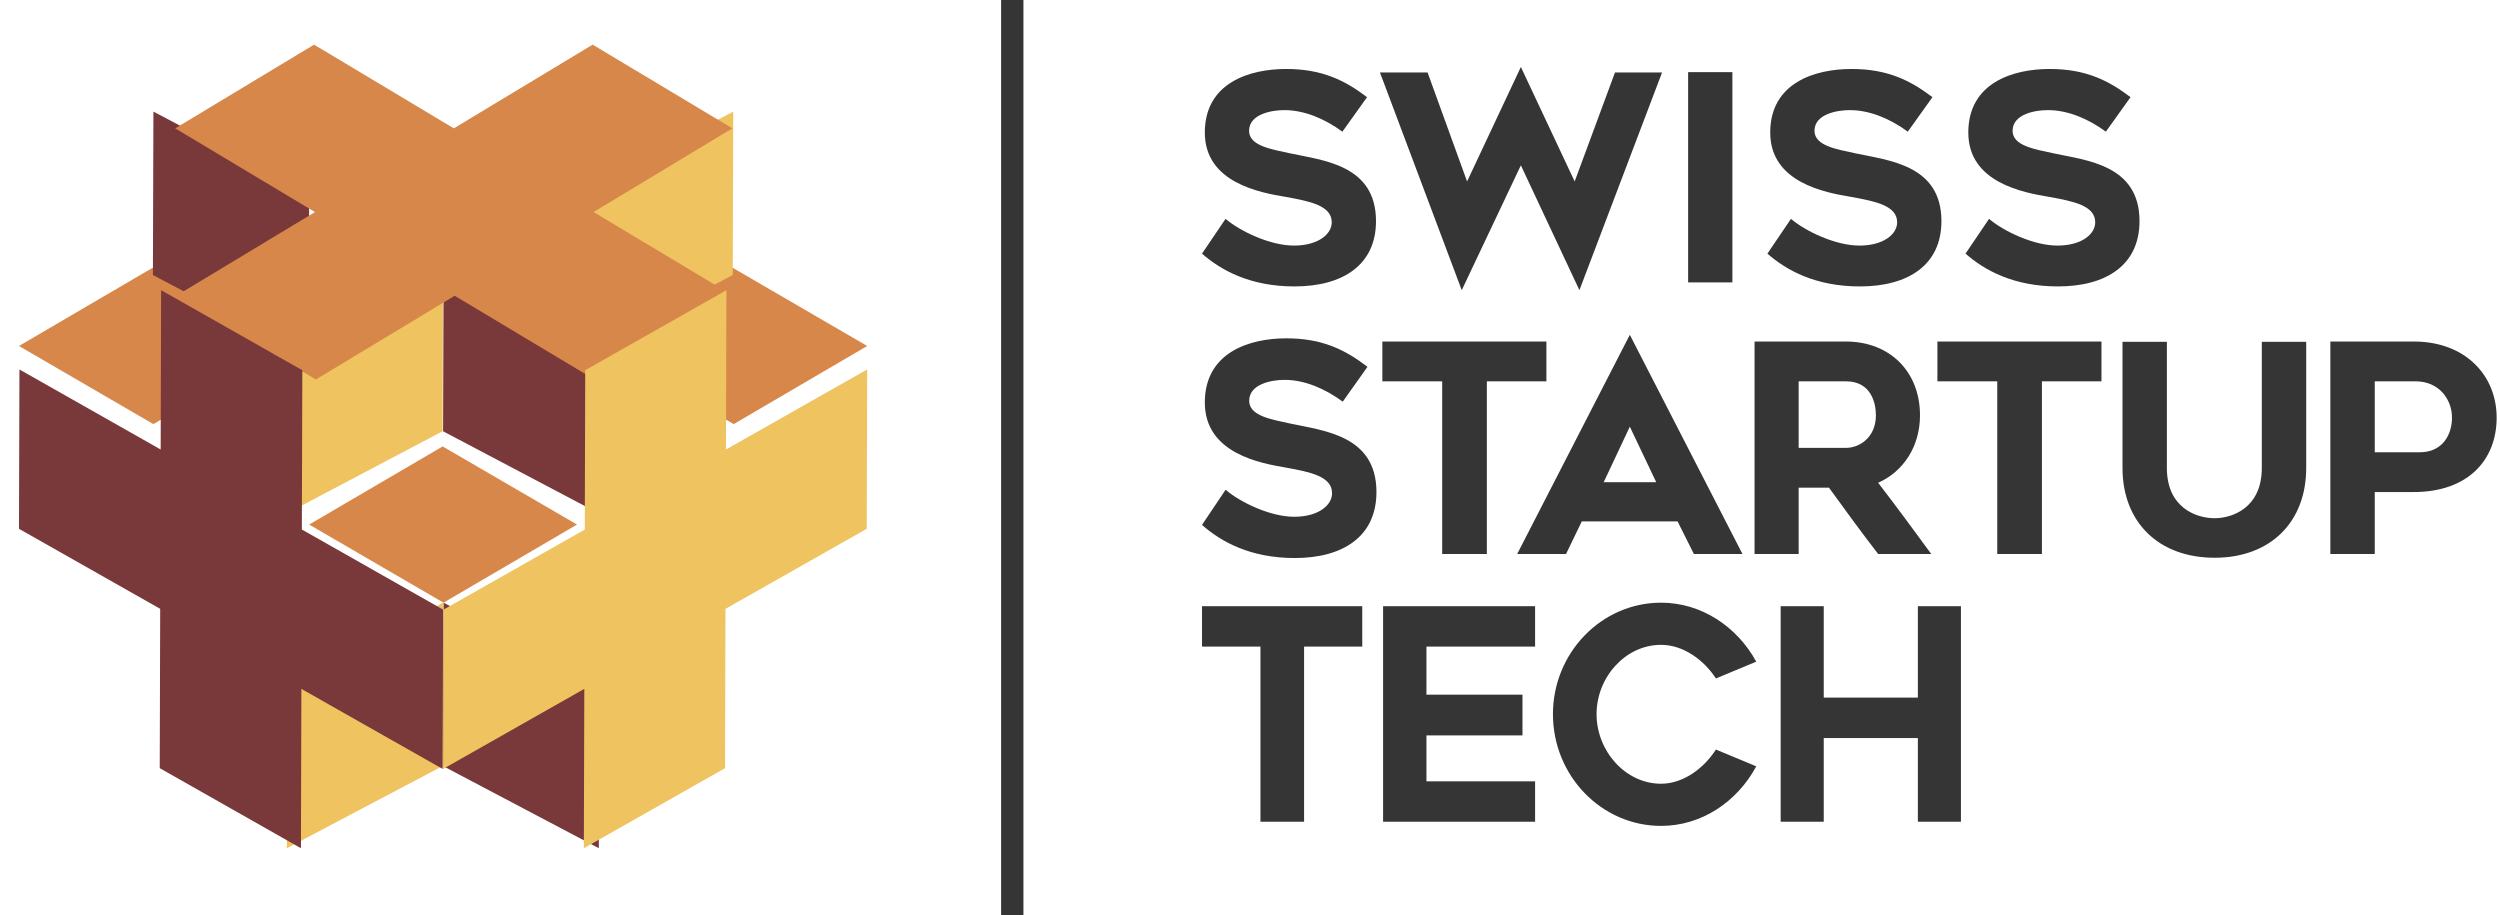 <?xml version="1.0" encoding="UTF-8"?>
<svg width="112px" height="41px" viewBox="0 0 112 41" version="1.1" xmlns="http://www.w3.org/2000/svg" xmlns:xlink="http://www.w3.org/1999/xlink">
    <!-- Generator: Sketch 58 (84663) - https://sketch.com -->
    <title>SSUT - lOGO</title>
    <desc>Created with Sketch.</desc>
    <g id="Page-1" stroke="none" stroke-width="1" fill="none" fill-rule="evenodd">
        <g id="Landing-page" transform="translate(-170, -78)">
            <g id="Banner" transform="translate(146, 55)">
                <g id="SSUT---lOGO" transform="translate(24, 23)">
                    <polygon id="Fill-1" fill="#343534" points="44.85 0 45.85 0 45.85 41 44.85 41"></polygon>
                    <polyline id="Fill-3" fill="#D78749" points="12.85 15.5 6.831 12 0.85 15.5 6.87 19 12.85 15.5"></polyline>
                    <polyline id="Fill-4" fill="#D78749" points="38.85 15.5 32.83 12 26.85 15.5 32.869 19 38.85 15.5"></polyline>
                    <polyline id="Fill-5" fill="#D78749" points="13.85 23.5 19.869 27 25.85 23.5 19.83 20 13.85 23.5"></polyline>
                    <polyline id="Fill-6" fill="#EEC360" points="12.85 38 19.827 34.321 19.85 27 12.873 30.679 12.85 38"></polyline>
                    <polyline id="Fill-7" fill="#EEC360" points="25.85 16 32.827 12.321 32.85 5 25.873 8.679 25.85 16"></polyline>
                    <polyline id="Fill-8" fill="#EEC360" points="19.85 12 12.873 15.679 12.85 23 19.827 19.321 19.85 12"></polyline>
                    <polyline id="Fill-9" fill="#793839" points="19.85 34.321 26.827 38 26.85 30.679 19.873 27 19.85 34.321"></polyline>
                    <polyline id="Fill-10" fill="#793839" points="6.85 12.321 13.827 16 13.85 8.679 6.873 5 6.85 12.321"></polyline>
                    <polyline id="Fill-11" fill="#793839" points="26.85 15.679 19.873 12 19.85 19.321 26.827 23 26.85 15.679"></polyline>
                    <polyline id="Fill-12" fill="#D78749" points="26.59 9.499 32.809 5.749 26.551 2 20.331 5.75 14.07 2 7.85 5.75 14.111 9.501 7.891 13.251 14.15 17 20.37 13.25 26.63 17 32.85 13.25 26.59 9.499"></polyline>
                    <polyline id="Fill-13" fill="#793839" points="13.523 23.723 13.544 16.586 7.218 13 7.198 20.138 0.871 16.552 0.85 23.69 7.177 27.276 7.156 34.414 13.482 38 13.502 30.862 19.83 34.448 19.85 27.31 13.523 23.723"></polyline>
                    <polyline id="Fill-14" fill="#EEC360" points="32.523 20.138 32.544 13 26.218 16.585 26.198 23.724 19.871 27.31 19.85 34.448 26.177 30.862 26.156 38 32.482 34.414 32.502 27.276 38.829 23.69 38.85 16.551 32.523 20.138"></polyline>
                    <path d="M61.029,28.968 L61.029,27.159 L53.85,27.159 L53.85,28.968 L56.468,28.968 L56.468,36.815 L58.423,36.815 L58.423,28.968 L61.029,28.968 Z M63.905,28.968 L68.772,28.968 L68.772,27.159 L61.962,27.159 L61.962,36.815 L68.772,36.815 L68.772,35.005 L63.905,35.005 L63.905,32.945 L68.207,32.945 L68.207,31.122 L63.905,31.122 L63.905,28.968 Z M78.68,34.332 L76.873,33.579 C76.332,34.424 75.41,35.111 74.415,35.111 C72.817,35.111 71.526,33.645 71.526,31.993 C71.526,30.342 72.817,28.889 74.415,28.889 C75.41,28.889 76.332,29.563 76.873,30.395 L78.68,29.642 C77.82,28.07 76.221,27 74.415,27 C71.747,27 69.572,29.246 69.572,31.993 C69.572,34.755 71.747,37 74.415,37 C76.221,37 77.82,35.93 78.68,34.332 L78.68,34.332 Z M87.85,27.159 L85.92,27.159 L85.92,31.254 L81.704,31.254 L81.704,27.159 L79.774,27.159 L79.774,36.815 L81.704,36.815 L81.704,33.064 L85.92,33.064 L85.92,36.815 L87.85,36.815 L87.85,27.159 L87.85,27.159 Z" id="Fill-15" fill="#343534"></path>
                    <path d="M54.907,21.94 L53.85,23.516 C54.706,24.271 56.015,25 58.003,25 C60.18,25 61.665,24.024 61.665,22.044 C61.665,19.492 59.287,19.297 57.789,18.972 C56.959,18.789 55.964,18.633 55.964,17.956 C55.964,17.2 56.971,17.018 57.55,17.018 C58.443,17.018 59.362,17.409 60.155,17.995 L61.263,16.433 C60.256,15.664 59.237,15.157 57.625,15.157 C56.002,15.157 53.976,15.768 53.976,18.034 C53.976,20.313 56.468,20.755 57.625,20.951 C58.695,21.146 59.677,21.341 59.677,22.096 C59.677,22.63 59.073,23.151 57.978,23.151 C56.921,23.151 55.574,22.513 54.907,21.94 L54.907,21.94 Z M69.279,17.083 L69.279,15.3 L61.929,15.3 L61.929,17.083 L64.61,17.083 L64.61,24.818 L66.611,24.818 L66.611,17.083 L69.279,17.083 Z M67.97,24.818 L70.159,24.818 L70.864,23.359 L75.156,23.359 L75.886,24.818 L78.062,24.818 L73.016,15 L67.97,24.818 Z M71.846,21.602 L73.016,19.115 L74.199,21.602 L71.846,21.602 Z M80.58,24.818 L80.58,21.849 L81.939,21.849 C82.694,22.891 83.386,23.841 84.141,24.818 L86.519,24.818 C85.777,23.802 84.934,22.657 84.141,21.628 C85.286,21.12 86.016,19.987 86.016,18.607 C86.016,16.654 84.67,15.3 82.694,15.3 L78.604,15.3 L78.604,24.818 L80.58,24.818 Z M80.58,20.065 L80.58,17.083 L82.694,17.083 C83.864,17.083 84.04,18.112 84.04,18.607 C84.04,19.596 83.31,20.065 82.694,20.065 L80.58,20.065 Z M94.146,17.083 L94.146,15.3 L86.796,15.3 L86.796,17.083 L89.477,17.083 L89.477,24.818 L91.478,24.818 L91.478,17.083 L94.146,17.083 Z M99.215,24.987 C101.707,24.987 103.318,23.398 103.318,20.964 L103.318,15.313 L101.329,15.313 L101.329,20.964 C101.329,22.761 99.996,23.216 99.215,23.216 C98.41,23.216 97.076,22.761 97.076,20.964 L97.076,15.313 L95.088,15.313 L95.088,20.964 C95.088,23.398 96.711,24.987 99.215,24.987 L99.215,24.987 Z M108.138,15.3 L104.4,15.3 L104.4,24.818 L106.389,24.818 L106.389,22.044 L108.125,22.044 C110.592,22.044 111.85,20.586 111.85,18.711 C111.85,16.823 110.453,15.3 108.138,15.3 L108.138,15.3 Z M108.414,20.261 L106.389,20.261 L106.389,17.083 L108.213,17.083 C109.283,17.083 109.849,17.904 109.849,18.711 C109.849,19.492 109.409,20.261 108.414,20.261 L108.414,20.261 Z" id="Fill-16" fill="#343534"></path>
                    <path d="M54.905,9.804 L53.85,11.363 C54.704,12.111 56.009,12.832 57.993,12.832 C60.164,12.832 61.645,11.866 61.645,9.907 C61.645,7.381 59.273,7.188 57.779,6.866 C56.951,6.685 55.959,6.531 55.959,5.861 C55.959,5.113 56.963,4.933 57.54,4.933 C58.432,4.933 59.348,5.319 60.139,5.899 L61.244,4.353 C60.239,3.593 59.223,3.09 57.616,3.09 C55.997,3.09 53.976,3.696 53.976,5.938 C53.976,8.193 56.461,8.631 57.616,8.824 C58.683,9.018 59.662,9.211 59.662,9.959 C59.662,10.487 59.059,11.002 57.967,11.002 C56.913,11.002 55.57,10.371 54.905,9.804 L54.905,9.804 Z M74.461,3.245 L72.352,3.245 L70.545,8.129 L68.135,3 L65.725,8.129 L63.955,3.245 L61.821,3.245 L65.486,13 L68.135,7.407 L70.758,13 L74.461,3.245 Z M75.628,12.652 L77.611,12.652 L77.611,3.232 L75.628,3.232 L75.628,12.652 Z M80.235,9.804 L79.18,11.363 C80.034,12.111 81.339,12.832 83.323,12.832 C85.494,12.832 86.976,11.866 86.976,9.907 C86.976,7.381 84.603,7.188 83.11,6.866 C82.281,6.685 81.289,6.531 81.289,5.861 C81.289,5.113 82.294,4.933 82.871,4.933 C83.762,4.933 84.679,5.319 85.469,5.899 L86.574,4.353 C85.57,3.593 84.553,3.09 82.946,3.09 C81.327,3.09 79.306,3.696 79.306,5.938 C79.306,8.193 81.791,8.631 82.946,8.824 C84.013,9.018 84.992,9.211 84.992,9.959 C84.992,10.487 84.39,11.002 83.298,11.002 C82.243,11.002 80.9,10.371 80.235,9.804 L80.235,9.804 Z M89.109,9.804 L88.055,11.363 C88.909,12.111 90.214,12.832 92.197,12.832 C94.368,12.832 95.85,11.866 95.85,9.907 C95.85,7.381 93.477,7.188 91.984,6.866 C91.155,6.685 90.164,6.531 90.164,5.861 C90.164,5.113 91.168,4.933 91.745,4.933 C92.636,4.933 93.553,5.319 94.343,5.899 L95.448,4.353 C94.444,3.593 93.427,3.09 91.82,3.09 C90.201,3.09 88.18,3.696 88.18,5.938 C88.18,8.193 90.666,8.631 91.82,8.824 C92.887,9.018 93.866,9.211 93.866,9.959 C93.866,10.487 93.264,11.002 92.172,11.002 C91.118,11.002 89.775,10.371 89.109,9.804 L89.109,9.804 Z" id="Fill-17" fill="#343534"></path>
                </g>
            </g>
        </g>
    </g>
</svg>